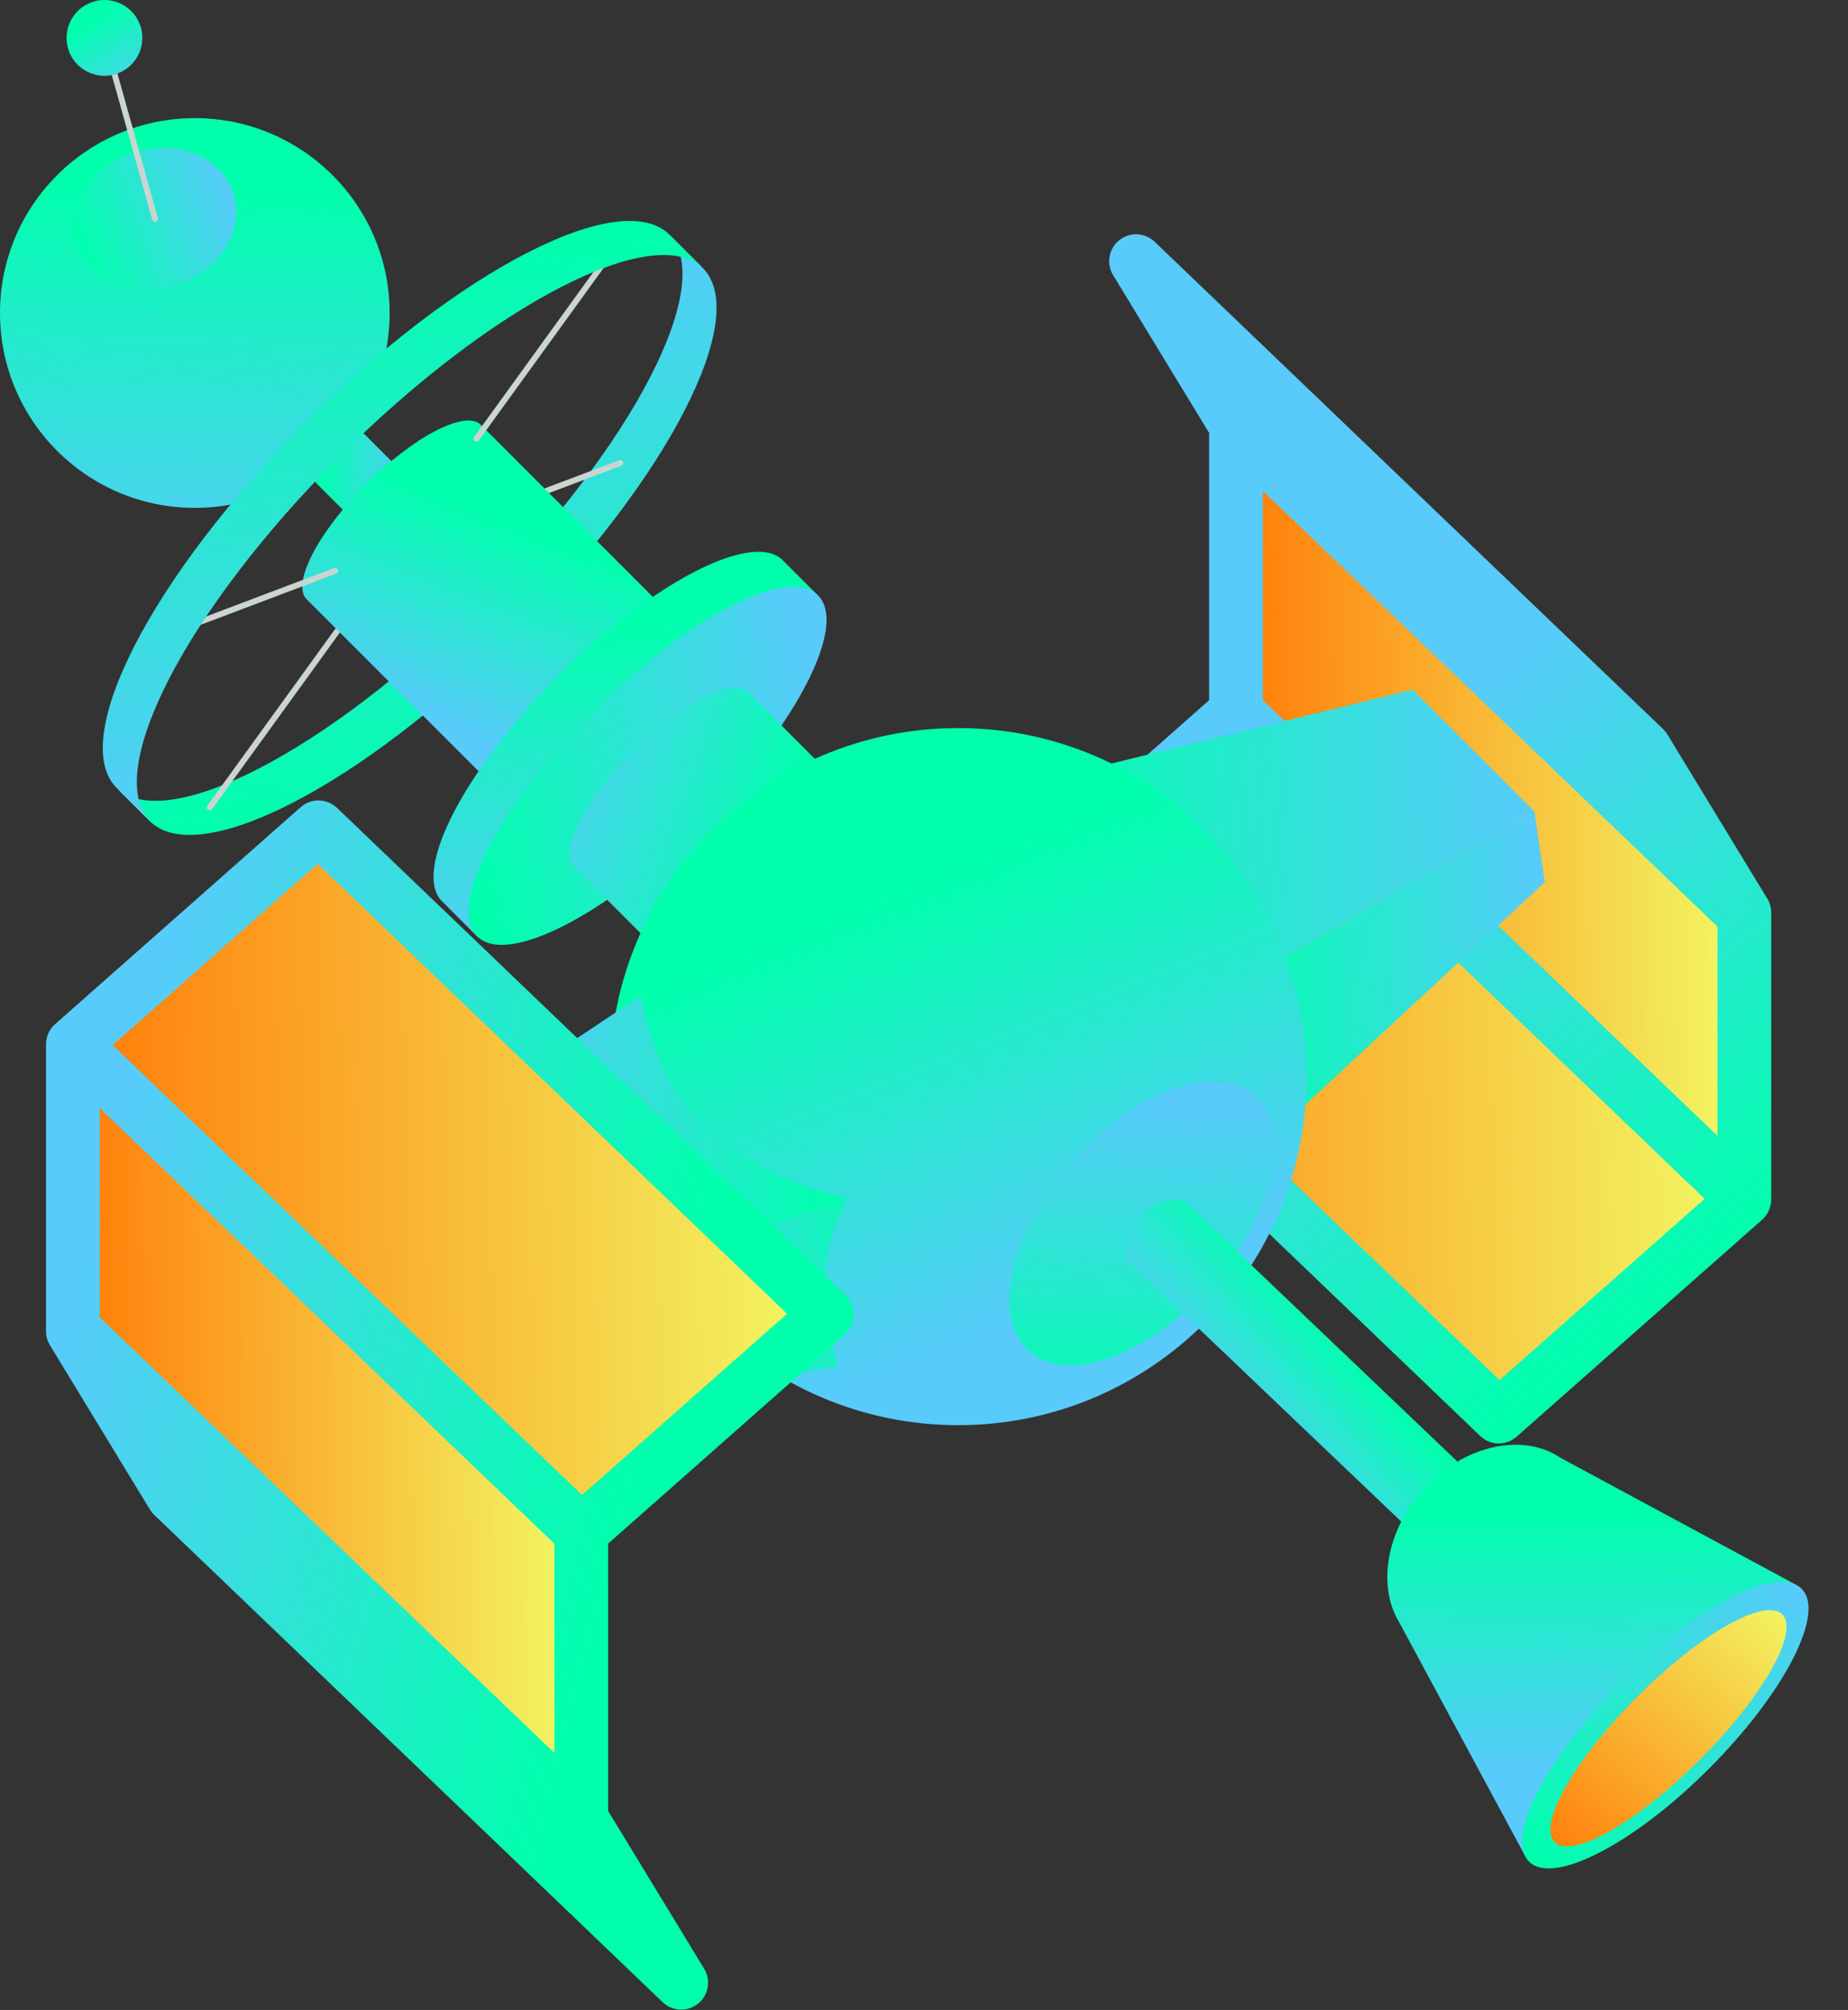 <svg width="628" height="683" viewBox="0 0 628 683" fill="none" xmlns="http://www.w3.org/2000/svg">
<rect x="0" y="0" width="628" height="683" fill="#333333" stroke="none"/>
<path d="M546.29 408.946C546.29 408.946 546.308 408.8 546.308 408.727V408.599C546.29 408.727 546.29 408.836 546.29 408.946Z" fill="url(#paint0_linear_7810_11223)"/>
<path d="M601.893 310.551C601.985 308.779 601.546 306.97 600.578 305.362L566.619 249.559C566.199 248.865 565.705 248.262 565.121 247.696L392.384 82.151C389.059 78.972 383.908 78.752 380.346 81.621C376.765 84.49 375.87 89.57 378.263 93.498L410.889 147.108V237.938L330.53 308.962C328.612 310.643 327.498 313.055 327.443 315.613C327.388 318.171 328.411 320.638 330.256 322.392L503.012 487.955C504.783 489.654 507.049 490.494 509.332 490.494C511.488 490.494 513.643 489.727 515.379 488.21L598.824 414.465C600.359 413.112 601.345 411.285 601.711 409.294C601.802 408.873 601.857 408.453 601.893 408.033C601.893 407.923 601.893 407.813 601.912 407.686V310.972C601.912 310.826 601.912 310.698 601.893 310.551Z" fill="url(#paint1_linear_7810_11223)"/>
<path d="M583.645 314.864V385.96L429.157 237.902V166.806L583.645 314.864Z" fill="url(#paint2_linear_7810_11223)"/>
<path d="M509.59 468.952L350.061 316.07L419.769 254.475L579.281 407.357L509.59 468.952Z" fill="url(#paint3_linear_7810_11223)"/>
<path d="M50.892 279.014L39.31 267.429C55.861 283.984 111.357 255.351 163.274 203.441C215.171 151.53 243.796 96.038 227.228 79.465L238.809 91.049C255.36 107.604 226.735 163.114 174.855 215.025C122.939 266.954 67.461 295.586 50.892 279.014Z" fill="url(#paint4_linear_7810_11223)"/>
<path d="M71.297 274.317L127.963 196.003" stroke="#CAD5D1" stroke-width="2" stroke-linecap="round" stroke-linejoin="round"/>
<path d="M174.583 171.008L210.771 157.322" stroke="#CAD5D1" stroke-width="2" stroke-linecap="round" stroke-linejoin="round"/>
<path d="M66.201 172.578C102.763 172.578 132.403 142.932 132.403 106.36C132.403 69.789 102.763 40.143 66.201 40.143C29.639 40.143 0 69.789 0 106.36C0 142.932 29.639 172.578 66.201 172.578Z" fill="url(#paint5_linear_7810_11223)"/>
<path d="M60.102 96.866C74.76 92.026 83.317 78.027 79.215 65.598C75.113 53.169 59.905 47.018 45.247 51.858C30.589 56.698 22.032 70.698 26.134 83.126C30.236 95.555 45.444 101.707 60.102 96.866Z" fill="url(#paint6_linear_7810_11223)"/>
<path d="M52.683 74.366L35.493 12.881" stroke="#CAD5D1" stroke-width="2" stroke-linecap="round" stroke-linejoin="round"/>
<path d="M417.541 336.479L346.554 267.1L480.052 234.338L521.446 275.724L417.541 336.479Z" fill="url(#paint7_linear_7810_11223)"/>
<path d="M521.445 275.726L524.953 299.79L425.888 391.808L417.54 336.48L521.445 275.726Z" fill="url(#paint8_linear_7810_11223)"/>
<path d="M35.496 25.764C42.608 25.764 48.374 19.996 48.374 12.882C48.374 5.767 42.608 0 35.496 0C28.383 0 22.617 5.767 22.617 12.882C22.617 19.996 28.383 25.764 35.496 25.764Z" fill="url(#paint9_linear_7810_11223)"/>
<path d="M140.422 164.084L123.89 180.621L107.376 164.084C105.915 162.623 108.436 157.744 113.002 153.194C117.569 148.626 122.447 146.105 123.89 147.567L140.422 164.084Z" fill="url(#paint10_linear_7810_11223)"/>
<path d="M231.173 212.155L171.95 271.393L104.196 203.622C98.99 198.415 108.014 180.91 124.363 164.557C140.713 148.203 158.213 139.159 163.437 144.384L231.173 212.155Z" fill="url(#paint11_linear_7810_11223)"/>
<path d="M161.906 149.081L208.67 84.453" stroke="#CAD5D1" stroke-width="2" stroke-linecap="round" stroke-linejoin="round"/>
<path d="M266.046 190.395C255.835 180.181 221.638 197.85 189.652 229.844C157.665 261.838 140.019 296.044 150.212 306.258L162.141 318.189C175.969 321.204 198.621 294.819 226.607 266.827C254.318 239.108 280.551 216.341 277.957 202.345L266.028 190.413L266.046 190.395Z" fill="url(#paint12_linear_7810_11223)"/>
<path d="M238.549 278.734C270.537 246.737 288.193 212.521 277.984 202.31C267.776 192.099 233.569 209.76 201.58 241.756C169.592 273.752 151.936 307.968 162.144 318.179C172.353 328.39 206.56 310.73 238.549 278.734Z" fill="url(#paint13_linear_7810_11223)"/>
<path d="M64.557 212.631L113.861 193.976" stroke="#CAD5D1" stroke-width="2" stroke-linecap="round" stroke-linejoin="round"/>
<path d="M227.539 79.775L239.12 91.359C222.57 74.805 167.073 103.437 115.157 155.348C63.259 207.259 34.634 262.751 51.203 279.324L39.621 267.739C23.071 251.185 51.696 195.674 103.576 143.764C155.492 91.834 210.97 63.202 227.539 79.775Z" fill="url(#paint14_linear_7810_11223)"/>
<path d="M321.965 302.949L262.742 362.187L194.988 294.416C189.782 289.209 198.806 271.704 215.155 255.351C231.505 238.997 249.005 229.953 254.229 235.178L321.965 302.949Z" fill="url(#paint15_linear_7810_11223)"/>
<path d="M314.724 348.878C340.945 340.219 356.253 315.178 348.915 292.946C341.577 270.714 314.373 259.711 288.151 268.37C261.93 277.029 246.622 302.07 253.96 324.302C261.298 346.534 288.502 357.537 314.724 348.878Z" fill="url(#paint16_linear_7810_11223)"/>
<path d="M325.617 484.282C391.013 484.282 444.027 431.255 444.027 365.843C444.027 300.43 391.013 247.403 325.617 247.403C260.221 247.403 207.208 300.43 207.208 365.843C207.208 431.255 260.221 484.282 325.617 484.282Z" fill="url(#paint17_linear_7810_11223)"/>
<path d="M287.896 407.467C287.896 407.467 255.654 400.268 237.222 381.155C223.028 366.446 217.694 338.398 217.694 338.398L100.125 416.785L132.659 461.113L287.877 407.448L287.896 407.467Z" fill="url(#paint18_linear_7810_11223)"/>
<path d="M132.657 461.13V492.869L284.898 464.2C284.898 464.2 280.806 452.396 280.313 436.737C279.82 421.078 287.876 407.483 287.876 407.483L132.657 461.148V461.13Z" fill="url(#paint19_linear_7810_11223)"/>
<path d="M411.736 436.512C432.841 412.49 439.335 383.686 426.24 372.174C413.144 360.663 385.419 370.804 364.314 394.826C343.208 418.847 336.715 447.652 349.81 459.163C362.905 470.675 390.63 460.533 411.736 436.512Z" fill="url(#paint20_linear_7810_11223)"/>
<path d="M15.638 354.679V354.807C15.656 354.679 15.656 354.551 15.656 354.441C15.638 354.514 15.638 354.606 15.638 354.679Z" fill="url(#paint21_linear_7810_11223)"/>
<path d="M287.019 453.531C288.919 451.85 290.051 449.42 290.106 446.88C290.143 444.322 289.138 441.855 287.293 440.082L114.538 274.538C111.103 271.249 105.733 271.139 102.171 274.282L18.725 348.01C16.862 349.654 15.766 351.975 15.656 354.441C15.656 354.551 15.656 354.679 15.638 354.807V451.521C15.638 451.649 15.638 451.795 15.656 451.923C15.565 453.695 16.003 455.504 16.971 457.112L50.93 512.933C51.351 513.609 51.844 514.23 52.41 514.779L225.165 680.341C226.919 682.022 229.203 682.881 231.486 682.881C233.514 682.881 235.523 682.205 237.204 680.871C240.784 678.003 241.679 672.923 239.286 668.995L206.661 615.366V524.536L287.019 453.531Z" fill="url(#paint22_linear_7810_11223)"/>
<path d="M188.394 524.572V595.669L33.906 447.629V376.532L188.394 524.572Z" fill="url(#paint23_linear_7810_11223)"/>
<path d="M107.959 293.542L267.471 446.424L197.78 508.001L38.269 355.137L107.959 293.542Z" fill="url(#paint24_linear_7810_11223)"/>
<path d="M518.578 518.872L498.812 538.624L383.07 428.279C381.334 426.525 382.558 418.321 388.02 412.857C393.464 407.394 401.1 406.773 402.835 408.509L518.578 518.872Z" fill="url(#paint25_linear_7810_11223)"/>
<path d="M610.372 538.531L518.377 630.86L475.485 551.267C472.599 546.498 471.119 540.541 471.503 533.817C472.635 514.138 489.259 495.208 508.64 491.554C517.08 489.964 524.643 491.517 530.397 495.428L530.47 495.464L610.372 538.531Z" fill="url(#paint26_linear_7810_11223)"/>
<path d="M580.727 601.033C606.316 575.438 620.439 548.065 612.27 539.895C604.102 531.724 576.736 545.85 551.147 571.446C525.558 597.042 511.435 624.414 519.603 632.585C527.772 640.755 555.138 626.629 580.727 601.033Z" fill="url(#paint27_linear_7810_11223)"/>
<path d="M577.66 597.952C599.018 576.588 611.556 554.491 605.664 548.597C599.771 542.702 577.679 555.243 556.321 576.608C534.962 597.972 522.424 620.069 528.316 625.963C534.209 631.857 556.301 619.316 577.66 597.952Z" fill="url(#paint28_linear_7810_11223)"/>
<defs>
<linearGradient id="paint0_linear_7810_11223" x1="546.29" y1="408.599" x2="546.308" y2="408.599" gradientUnits="userSpaceOnUse">
<stop stop-color="#00FFAC"/>
<stop offset="1" stop-color="#58CBFB"/>
</linearGradient>
<linearGradient id="paint1_linear_7810_11223" x1="384.53" y1="585.618" x2="256.217" y2="421.648" gradientUnits="userSpaceOnUse">
<stop stop-color="#00FFAC"/>
<stop offset="1" stop-color="#58CBFB"/>
</linearGradient>
<linearGradient id="paint2_linear_7810_11223" x1="429.157" y1="166.806" x2="580.974" y2="164.971" gradientUnits="userSpaceOnUse">
<stop stop-color="#FF830D"/>
<stop offset="1" stop-color="#F2F261"/>
</linearGradient>
<linearGradient id="paint3_linear_7810_11223" x1="350.061" y1="254.475" x2="575.276" y2="250.349" gradientUnits="userSpaceOnUse">
<stop stop-color="#FF830D"/>
<stop offset="1" stop-color="#F2F261"/>
</linearGradient>
<linearGradient id="paint4_linear_7810_11223" x1="65.763" y1="283.216" x2="49.028" y2="93.144" gradientUnits="userSpaceOnUse">
<stop stop-color="#00FFAC"/>
<stop offset="1" stop-color="#58CBFB"/>
</linearGradient>
<linearGradient id="paint5_linear_7810_11223" x1="172.627" y1="65.779" x2="167.799" y2="203.246" gradientUnits="userSpaceOnUse">
<stop stop-color="#00FFAC"/>
<stop offset="1" stop-color="#58CBFB"/>
</linearGradient>
<linearGradient id="paint6_linear_7810_11223" x1="18.706" y1="60.622" x2="70.511" y2="42.355" gradientUnits="userSpaceOnUse">
<stop stop-color="#00FFAC"/>
<stop offset="1" stop-color="#58CBFB"/>
</linearGradient>
<linearGradient id="paint7_linear_7810_11223" x1="346.554" y1="234.338" x2="518.3" y2="229.297" gradientUnits="userSpaceOnUse">
<stop stop-color="#00FFAC"/>
<stop offset="1" stop-color="#58CBFB"/>
</linearGradient>
<linearGradient id="paint8_linear_7810_11223" x1="417.54" y1="275.726" x2="523.085" y2="274.051" gradientUnits="userSpaceOnUse">
<stop stop-color="#00FFAC"/>
<stop offset="1" stop-color="#58CBFB"/>
</linearGradient>
<linearGradient id="paint9_linear_7810_11223" x1="42.016" y1="-1.29293e-06" x2="58.196" y2="27.106" gradientUnits="userSpaceOnUse">
<stop stop-color="#00FFAC"/>
<stop offset="1" stop-color="#58CBFB"/>
</linearGradient>
<linearGradient id="paint10_linear_7810_11223" x1="106.961" y1="147.151" x2="139.839" y2="146.588" gradientUnits="userSpaceOnUse">
<stop stop-color="#00FFAC"/>
<stop offset="1" stop-color="#58CBFB"/>
</linearGradient>
<linearGradient id="paint11_linear_7810_11223" x1="279.492" y1="217.437" x2="252.831" y2="286.132" gradientUnits="userSpaceOnUse">
<stop stop-color="#00FFAC"/>
<stop offset="1" stop-color="#58CBFB"/>
</linearGradient>
<linearGradient id="paint12_linear_7810_11223" x1="250.264" y1="207.388" x2="261.608" y2="317.153" gradientUnits="userSpaceOnUse">
<stop stop-color="#00FFAC"/>
<stop offset="1" stop-color="#58CBFB"/>
</linearGradient>
<linearGradient id="paint13_linear_7810_11223" x1="167.147" y1="329.811" x2="293.668" y2="297.351" gradientUnits="userSpaceOnUse">
<stop stop-color="#00FFAC"/>
<stop offset="1" stop-color="#58CBFB"/>
</linearGradient>
<linearGradient id="paint14_linear_7810_11223" x1="243.87" y1="77.655" x2="250.867" y2="275.976" gradientUnits="userSpaceOnUse">
<stop stop-color="#00FFAC"/>
<stop offset="1" stop-color="#58CBFB"/>
</linearGradient>
<linearGradient id="paint15_linear_7810_11223" x1="241.131" y1="358.131" x2="155.772" y2="327.734" gradientUnits="userSpaceOnUse">
<stop stop-color="#00FFAC"/>
<stop offset="1" stop-color="#58CBFB"/>
</linearGradient>
<linearGradient id="paint16_linear_7810_11223" x1="240.674" y1="284.048" x2="333.345" y2="251.369" gradientUnits="userSpaceOnUse">
<stop stop-color="#00FFAC"/>
<stop offset="1" stop-color="#58CBFB"/>
</linearGradient>
<linearGradient id="paint17_linear_7810_11223" x1="416.498" y1="255.808" x2="474.201" y2="399.826" gradientUnits="userSpaceOnUse">
<stop stop-color="#00FFAC"/>
<stop offset="1" stop-color="#58CBFB"/>
</linearGradient>
<linearGradient id="paint18_linear_7810_11223" x1="282.232" y1="424.825" x2="174.707" y2="425.191" gradientUnits="userSpaceOnUse">
<stop stop-color="#00FFAC"/>
<stop offset="1" stop-color="#58CBFB"/>
</linearGradient>
<linearGradient id="paint19_linear_7810_11223" x1="311.461" y1="484.208" x2="221.991" y2="495.09" gradientUnits="userSpaceOnUse">
<stop stop-color="#00FFAC"/>
<stop offset="1" stop-color="#58CBFB"/>
</linearGradient>
<linearGradient id="paint20_linear_7810_11223" x1="398.231" y1="480.555" x2="401.82" y2="376.126" gradientUnits="userSpaceOnUse">
<stop stop-color="#00FFAC"/>
<stop offset="1" stop-color="#58CBFB"/>
</linearGradient>
<linearGradient id="paint21_linear_7810_11223" x1="15.638" y1="354.441" x2="15.656" y2="354.441" gradientUnits="userSpaceOnUse">
<stop stop-color="#00FFAC"/>
<stop offset="1" stop-color="#58CBFB"/>
</linearGradient>
<linearGradient id="paint22_linear_7810_11223" x1="179.934" y1="653.225" x2="-18.959" y2="602.192" gradientUnits="userSpaceOnUse">
<stop stop-color="#00FFAC"/>
<stop offset="1" stop-color="#58CBFB"/>
</linearGradient>
<linearGradient id="paint23_linear_7810_11223" x1="33.906" y1="376.532" x2="185.723" y2="374.698" gradientUnits="userSpaceOnUse">
<stop stop-color="#FF830D"/>
<stop offset="1" stop-color="#F2F261"/>
</linearGradient>
<linearGradient id="paint24_linear_7810_11223" x1="38.269" y1="293.542" x2="263.466" y2="289.416" gradientUnits="userSpaceOnUse">
<stop stop-color="#FF830D"/>
<stop offset="1" stop-color="#F2F261"/>
</linearGradient>
<linearGradient id="paint25_linear_7810_11223" x1="518.796" y1="525.322" x2="483.032" y2="557.281" gradientUnits="userSpaceOnUse">
<stop stop-color="#00FFAC"/>
<stop offset="1" stop-color="#58CBFB"/>
</linearGradient>
<linearGradient id="paint26_linear_7810_11223" x1="559.897" y1="514.357" x2="559.446" y2="601.62" gradientUnits="userSpaceOnUse">
<stop stop-color="#00FFAC"/>
<stop offset="1" stop-color="#58CBFB"/>
</linearGradient>
<linearGradient id="paint27_linear_7810_11223" x1="504.813" y1="617.791" x2="590.777" y2="522.095" gradientUnits="userSpaceOnUse">
<stop stop-color="#00FFAC"/>
<stop offset="1" stop-color="#58CBFB"/>
</linearGradient>
<linearGradient id="paint28_linear_7810_11223" x1="517.647" y1="615.291" x2="588.691" y2="534.854" gradientUnits="userSpaceOnUse">
<stop stop-color="#FF830D"/>
<stop offset="1" stop-color="#F2F261"/>
</linearGradient>
</defs>
</svg>
